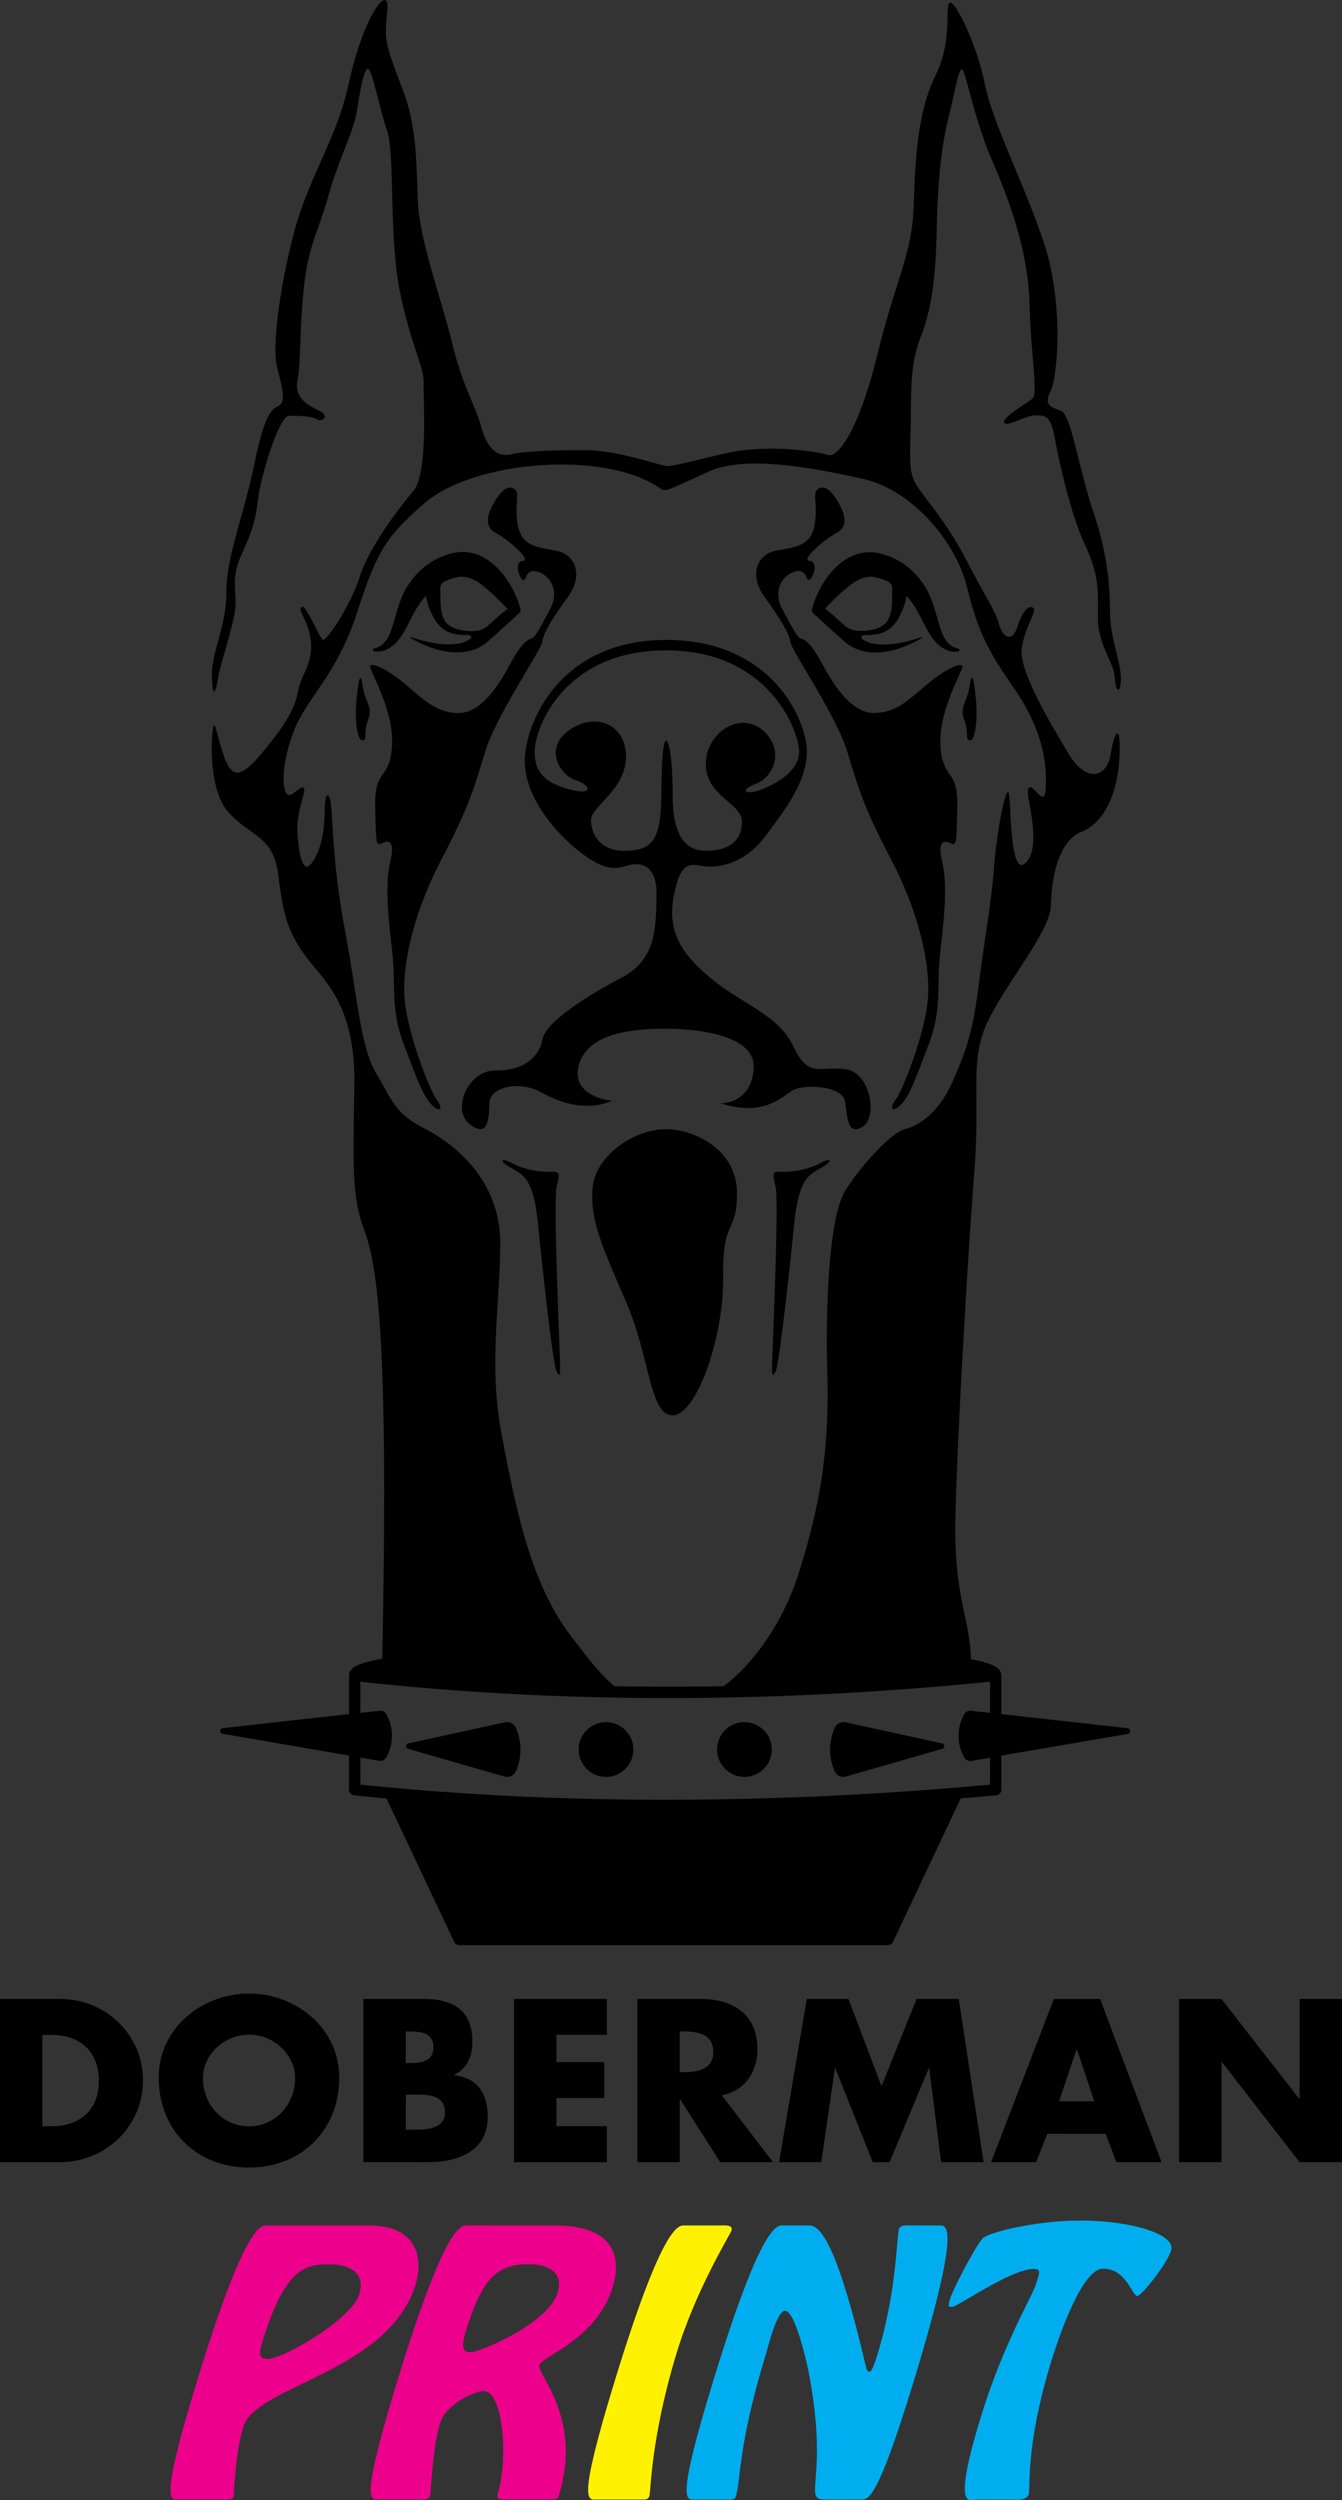 <svg id="Layer_1" data-name="Layer 1" xmlns="http://www.w3.org/2000/svg" viewBox="0 0 579.86 1080"><rect x="0" y="0" width="579.86" height="1080" fill="#333333" stroke="none"/><defs><style>.cls-1{fill:#ec008c;}.cls-2{fill:#fff200;}.cls-3{fill:#00aeef;}</style></defs><path class="cls-1" d="M159.2,961.33c23.34,0,23,16.93,20.44,25.33-11.66,38.14-69,43.69-74.49,61.62-3.66,12-4,29.32-4.24,30.17-.53,1.71-3.67,1.28-4.67,1.28H77.31c-3.55,0-8.65,2.71,7.67-50.66,21.49-70.3,28.11-67.74,30.53-67.74Zm-4,29.88c3-9.82-4.54-13.09-13.08-13.09-10.25,0-19.12,1.57-29,34.3-1,3.41-1.71,6.55,2.41,6.55C122.94,1019,152.06,1001.46,155.19,991.21Z"/><path class="cls-1" d="M239.75,961.33c26.48,0,28.73,14.51,25,26.61-7,22.77-30.44,29.75-31.66,33.73s18.7,22.63,8.43,56.21c-.48,1.57-1.13,1.85-4.12,1.85H221.34c-2.56,0-7.1.43-6.4-1.85,4.91-16.08,2.36-45-5.9-45-4.27,0-16.44,5.84-18.88,13.81-3.3,10.81-4,30.31-4.3,31.3-.74,2.42-4.08,1.71-5.51,1.71H163.84c-3.55,0-8.65,2.71,7.67-50.66,21.49-70.3,28.11-67.74,30.53-67.74Zm1.23,29c2.74-9-4.65-12.24-12.34-12.24-12.95,0-20.08,4.7-27.46,29.32-.92,3-2.52,8.68,1.75,8.68C207.77,1016.12,237,1003.45,241,990.36Z"/><path class="cls-2" d="M257.77,1079.73c-3.55,0-8.65,2.71,7.67-50.66,21.49-70.3,28.11-67.74,30.53-67.74h15.37c1.85,0,5.54-.43,4.71,2.27-.43,1.43-15.24,25.19-23.64,52.66-11.14,36.43-11.2,59.92-11.81,61.91-.44,1.42-1.33,1.56-2.61,1.56H257.77Z"/><path class="cls-3" d="M356.4,1079.73c-9.82,0,1.71-8.82-6.75-53.79-.67-3.84-5.89-27.75-10.44-27.75-3.56,0-7.31,15.51-8.18,18.36-12.27,40.13-10.87,54.64-13.09,61.9-.56,1.85-3.09,1.28-4.38,1.28H300.33c-3.56,0-8.66,2.71,7.66-50.66,21.49-70.3,28.11-67.74,30.53-67.74h11.25c5.4,0,12.74,11.38,24.3,60.62.21.72.35,2.57,1.64,2.57s3-6.12,3.61-8.12c8.14-26.61,8.1-50.23,9.11-53.51.61-2,3.61-1.56,6.31-1.56h10.82c3.13,0,10.6-2.56-10.89,67.74-16.32,53.37-19.76,50.66-23.32,50.66Z"/><path class="cls-3" d="M421.87,1079.73c-2.7,0-10.71,5.7,1.91-35.58,9.7-31.73,22.15-51.94,23.76-57.21,1.3-4.27,2.8-6.83-.76-6.83-10.11,0-32.9,16.37-35.32,16.37-1.28,0-2.17.57-.95-3.42,1.35-4.41,10.59-22.06,13.94-26,2.25-2.7,23-7.83,42.24-7.83,22.92,0,41.4,6.12,39.36,12.81-1.92,6.26-13,19.78-14.59,19.78-2.42,0-4.64-11.81-14.89-11.81-8.68,0-18.42,27.18-22.42,40.28-11.18,36.57-8.84,54.5-9.62,57.06-1,3.13-5.86,2.42-7.71,2.42Z"/><path d="M0,863.49H26c19.63,0,35.8,15.43,35.8,35.24S45.52,934,26,934H0Zm18.32,55h4.11c10.94,0,20.29-6,20.29-19.73,0-12.62-8.32-19.72-20.1-19.72h-4.3Z"/><path d="M146.58,897.43c0,22.8-16.36,38.88-39,38.88s-39-16.08-39-38.88c0-21.32,18.69-36.27,39-36.27S146.58,876.11,146.58,897.43Zm-58.89.09c0,12.15,9,21,19.91,21s19.91-8.88,19.91-21c0-9.72-9-18.6-19.91-18.6S87.69,887.8,87.69,897.52Z"/><path d="M157,934V863.49h26.17c12.53,0,20.94,4.86,20.94,18.32,0,6.36-2.06,11.5-7.76,14.4v.19c10.1,1.31,14.4,8.13,14.4,17.94,0,14.77-12.62,19.64-25.52,19.64Zm18.32-42.82h2.05c4.87,0,9.91-.84,9.91-6.82,0-6.45-5.7-6.82-10.65-6.82h-1.31Zm0,28.79h2.33c5.43,0,14.59.28,14.59-7.47,0-8.51-9.07-7.67-15-7.67h-1.87Z"/><path d="M240.43,879v11.78h20.66v15.52H240.43v12.15h21.78V934h-40.1V863.49h40.1V879Z"/><path d="M334,934H311.2l-17.3-27.11h-.18V934H275.4V863.49h27.38c13.93,0,24.5,6.64,24.5,21.69,0,9.72-5.43,18.14-15.43,19.91Zm-40.29-38.89h1.77c6,0,12.72-1.12,12.72-8.79s-6.73-8.78-12.72-8.78h-1.77Z"/><path d="M348.59,863.49h18l14.3,37.67,15.15-37.67h18.23L425,934H406.64l-5.14-40.57h-.19L384.39,934H377.1l-16.17-40.57h-.19L354.85,934H336.63Z"/><path d="M452.54,921.73,447.68,934H428.24l27.11-70.49h20L501.9,934H482.36l-4.58-12.25Zm12.81-36.46h-.19l-7.57,22.44h15.24Z"/><path d="M509.47,863.49h18.32l33.56,43.1h.19v-43.1h18.32V934H561.54L528,890.79h-.19V934H509.47Z"/><path d="M226.75,328.71c0,15.59,13,30.55,22.62,38.34s15.17,9,20.93,7.05,13.89-1.18,13.36,13.13c-.11,15.59-1.06,27.77-15.15,35.13s-32.79,19-34.17,26.7-8.33,13.56-20.19,13.35-19.22,16.87-11.21,23.17,8.33-2.35,8.54-9.18,12.82-9.83,22.43-4.49,20.29,7.9,30.54,3.63c0,0-17.51-1.6-14.52-14.73s19.64-16.55,37.9-16.45c18.05.11,37.81,4.17,37.81,16.23s-8.44,16-14.31,16c17.94,5.77,26.16-2.24,30.75-5.34s22-2.56,23.07,4.7,1.07,14.63,7.58,10.79,3.63-23.5-7.48-24.89-15.91,4.06-22.31-9.61-21.79-18.26-35-29-19.86-20.5-16.77-36.42,7.69-13.34,13.25-12.6,17.08-.74,26.27-13,17.62-23.39,17.94-36.2-14.21-48.59-60.77-48.59S226.75,313.12,226.75,328.71Zm61.13-47.77c44,0,57,34.1,57.42,43.42S333,339.82,327.57,341.54s-8.4-.06-.73-3.07,12.32-14.78,2.69-23.06-24.53.8-24.53,14.72,15.58,16.62,15.58,24.9-5.89,12.51-15.46,12.51-14.47-7.54-14.47-23.79-1.6-23.8-2.77-23.8-1.95,5.15-2.14,23.8-3.62,23.48-15.21,23.79-15.15-7.6-15.15-13.37,14.66-12.82,15.09-26.74-12.33-20.12-24-12.39-4.91,19.51,2,21.84,8,6.62-1.16,4.41S231,335.47,231,324.86,243.85,280.94,287.88,280.94Z"/><path d="M218.1,744l-41.68,9.09a1.22,1.22,0,0,0-.08,2.36L217.9,767.4a4.37,4.37,0,0,0,1.18.17A4.18,4.18,0,0,0,223,765a23.31,23.31,0,0,0-.07-18.51A4.21,4.21,0,0,0,218.1,744Z"/><circle cx="261.85" cy="755.74" r="11.83"/><path d="M487.26,746.54l-54.59-6.09V723.74c0-3.24-3.71-5.22-13.13-7-.65-19.34-7.74-27-6.67-63.87C414,613.14,418.28,540.82,421,506.2s-2.44-48.52,6.18-65.76,26.64-38.35,26.9-49.29,2.81-27.67,13.22-31.83,15.75-17.5,16.41-32.74-2.33-10.25-3.83-.67-10.24,12.83-18.16-.33-21.57-36-20.24-45.48,6.75-16.08,5-17.5-4.67,1.09-6.83,8-6.25,5.25-8-1-5.32-10.66-14.32-28.07-19-27.32-22.08-33.32-1.75-14.33-1.67-30,.67-23.49,4.42-33.16,6.24-21.74,6.74-45.73,2.42-38.07,5.34-49.56,4.49-23.49,6.33-18.66,5.49,22.49,12.16,38,15.58,38.07,16.24,61.56,3.83,39.57,1.25,41.57-13.49,8.5-12.16,10.41,9-3.16,13.49-3.24,6.59.33,8.34,9.66,6.58,32.24,12.91,45.9,5.83,19.49,5.74,31.57,6.92,19.37,7.34,26.3,2.68,6.73,2.59-.08-4.51-17.39-4.68-27.47-.16-22.83-7.16-44-9.66-42.4-14.25-44S451,175,454,168.81s5.83-38.41-3.25-64.9S429.05,53.52,425.47,36,412.22-.8,410.22,1.28s1.33,16.33-5.75,30.74-8.91,31.49-9.58,55-7.16,31.07-15.66,65.73-17.66,45.06-21.32,43.82-25.58-5.17-45.07-.59-22.07,5.42-24.74,5.33-20.74-6.74-34.65-6.83-27.16.42-32.49,1.75-10.25-1.66-12.91-11.49-8-17.33-12.58-36.16-14-44.31-14.83-60.47-.25-32.74-6.5-49.07-7.58-20.32-7.41-26.57,1.89-13-.85-12.41S155.82,12.61,150.57,36.6s-17.58,40.24-24,65.65-8.92,48.56-6.83,56.56,4,14.58.83,16.33-6.08,3-10.75,25.65-12,39.49-12,55-6.75,26-6.25,37,2,4.35,2.83-.81,6.92-23,7.33-30-1.83-12.41,2.34-21.74,6.24-14.16,7.33-24,9.08-36.74,13.58-36.65,9.16,0,11.82,1.49,5.75-1.49,1.17-3.66-10.91-5.33-9.41-13.08.75-20.32,2.66-39.32,6-23.74,10.67-40.4,10.66-26.91,12.24-36.24,3-18.66,4.83-18.66,5,17.33,8.33,26.83.75,46.56,5.58,69.8,10.33,31.83,10.17,39,2,39.15-4.42,46.73-19.07,24.28-23.16,37-14.49,28.22-16,27.27-7.16-15.12-9-14.2.75,3.41,2.67,9.33,2.08,11.83-1.92,20-.83,11.5-12.08,26.32-16.24,18.91-19.91,13.91-5.74-18.82-6.74-18.4-3.33,26.9,6.24,37.56,19.41,10,21.5,27,4.08,24.83,12.08,35.49,21.32,20.83,20.82,55.31-1.33,47.74,4.33,62.9,7.58,42.65,8.33,85.13c.61,34.64-.27,83.11-.62,99.84l-.44.08c-10,1.77-13.91,3.77-13.91,7.1h0v16.71l-54.6,6.09a1.22,1.22,0,0,0-.07,2.41l54.67,9.42v14.77a2.43,2.43,0,0,0,2.18,2.42c4.66.49,9.35.93,14,1.37l29.28,61.94a2.44,2.44,0,0,0,2.2,1.4H383.63a2.45,2.45,0,0,0,2.21-1.4l29.29-62c5.1-.42,10.2-.86,15.33-1.33a2.44,2.44,0,0,0,2.21-2.43V758.37L487.34,749a1.22,1.22,0,0,0-.08-2.41ZM162.62,463.8c-6.86-11.19-8.3-33.92-13.59-62.07s-5.18-47.15-6-53.88-2.4-4.57-2.64-.48.24,15.15-4.33,23.33-6.5,1.32-7.46-9.62,4-19.25,2.64-20.69-5.29,4.45-7.21,2.65-2.89-11.43,2.64-26.47,18.77-24.53,27.62-52,13.16-33.2,28.92-47,48.59-18.88,72.17-16.24,29.46,10.35,31.51,10.35,3.25-.6,19.26-7.94,45.69-1.57,66.74,3.13,40.09,26.87,45,46.91,9.38,27.78,20.57,44,13.35,29.59,13.47,38.37-.84,9.62-4.09,6S444,340,444.2,343.52s5.77,23.09-1.2,29.35-6-27.91-7.22-30.44-4.93,15.4-6.26,32.12-4.09,30.79-6.61,50.76-5.05,27.66-11.19,41.62-14.55,19.24-20.81,20.88S371.79,504,365.29,514.2s-8.78,45.58-7.81,79.72-3.73,58.6-12.73,86.75c-6,18.69-18.25,37.42-32.08,47.72q-23.75.43-47.15,0c-5.76-4.69-11.29-11.76-19.16-22.12-17.18-22.61-23.6-55.21-29.49-85.91s-.85-55.66-.73-83.21-20.08-43.3-32.95-49.8S169.47,475,162.62,463.8ZM427.79,770.92c-95.38,8.71-186.91,8.72-272.08,0V759.21l8.15,1.41a2.89,2.89,0,0,0,.5,0,2.8,2.8,0,0,0,2.49-1.47,18.74,18.74,0,0,0,0-18.76A2.87,2.87,0,0,0,164,739l-8.29.93V726.46c86.31,9.41,177.82,9.41,272.08,0v13.47l-8.28-.93a2.88,2.88,0,0,0-2.82,1.45,18.72,18.72,0,0,0,0,18.76,2.8,2.8,0,0,0,2.49,1.47,2.7,2.7,0,0,0,.49,0l8.15-1.41Z"/><path d="M407.09,753.1,365.41,744a4.22,4.22,0,0,0-4.79,2.47,23.31,23.31,0,0,0-.06,18.51h0a4.16,4.16,0,0,0,3.87,2.58,4.43,4.43,0,0,0,1.18-.17l41.55-11.94a1.22,1.22,0,0,0-.07-2.36Z"/><path d="M321.65,743.92a11.82,11.82,0,1,0,11.83,11.82A11.83,11.83,0,0,0,321.65,743.92Z"/><path d="M354.56,502.4a35.16,35.16,0,0,1-15.88,3.79c-5.08-.19-5.07.15-3.59,6.24s-1,62.27-1.33,72.37-.21,10.3,1.33,7.75,6.09-44.07,8.1-64.14,6.82-21.06,12-24.14S358.94,500.08,354.56,502.4Z"/><path d="M240.56,512.43c1.49-6.09,1.49-6.43-3.59-6.24a35.09,35.09,0,0,1-15.87-3.79c-4.39-2.32-5.89-1.21-.67,1.87s10,4.08,12,24.14,6.55,61.6,8.09,64.14,1.67,2.35,1.34-7.75S239.07,518.51,240.56,512.43Z"/><path d="M287.28,487.81c-13.37.11-30.22,11.44-31.26,25.71s4.62,25.83,14.8,49.61,9.83,48.25,19.89,48.25S312.8,578,312.45,551.81s6-18.13,6-36.48S300.54,487.7,287.28,487.81Z"/><path d="M351.09,262.31c-.48,1.67-.48,1.67.59,2.83,3.06,2.9,6.26,5.76,9.43,8.61.8.7,2.81,2.52,3.58,3.2,9.58,8.58,24,4.48,33.73-1.4.2-.1,0-.43-.17-.34-6.94,2.34-14.86,4.15-22,2.62-4.92-1.71-5.2-3.25-2.24-3.53a8.22,8.22,0,0,0,1.16,0c6.72,0,11-2.66,13.89-8.85a27.53,27.53,0,0,0,2.63-8.08,41.91,41.91,0,0,1,5.94,8.91c3.05,5.87,6.21,13.6,13.45,15.13a9.65,9.65,0,0,0,3,0,.62.62,0,0,0,0-1.21c-3.44-.6-5.53-3.3-6.85-6.37-2.8-7-3.57-14.56-8-21.08a31.28,31.28,0,0,0-20-13.91C365.06,236.23,354.52,250.25,351.09,262.31Zm25.74-13.17a23.47,23.47,0,0,1,6.89,2.11,3.18,3.18,0,0,1,1.77,3v0c-.11,4.5.41,10.3-2.15,14.09-2.38,3.49-8.63,4.66-13.68,4a9.15,9.15,0,0,1-5.09-2.42h0a105.91,105.91,0,0,0-8.11-7c2-2.1,4.06-4.2,6.08-6.1C366.81,253.16,371.14,248.87,376.83,249.14Z"/><path d="M341.52,277.36c.46,3.75,19.93,31.75,24.71,47.72s7.45,24.61,18.65,45.87,16.79,43,16.18,58.51S390,471.17,386.93,475.18s-1,5.65,2.52,1.8,5.34-8.84,11.66-25.38,3.29-25,5.29-41.61,2.82-29,.72-37.7.46-9.5,3.34-8.12,2.87.67,3.18-16-6.57-10.89-7.29-26.51,10.37-32.87,9.45-34.06-6.78,1-14.85,7.71S387.55,307.77,378,308s-17.15-10.74-22.55-20.91-8.16-10.89-9.65-11.4-3.65-5-7.76-12.53-.46-14.34,5.08-16.13,4.83,3.59,6.43,3.49,4.41-8,.3-8.22,6.07-9.14,11.72-12.17,3-9.15.41-13.51-5.55-7.3-8.43-5.45.11,6.88-1.64,15.93-8.63,9.24-16.8,10.83-11.45,10.74-4.83,19.83S341.06,273.61,341.52,277.36Z"/><path d="M419.24,319.79c2-.12,3.26-8.3,2.5-16.9S420,289,419,296.16s-4.58,9-2.34,14.87S416.7,319.94,419.24,319.79Z"/><path d="M161.65,281.36a9.66,9.66,0,0,0,3,0c7.24-1.53,10.4-9.26,13.46-15.13a41.5,41.5,0,0,1,5.93-8.91,28.13,28.13,0,0,0,2.63,8.08c2.86,6.19,7.17,8.86,13.9,8.85a8,8,0,0,0,1.15,0c3,.28,2.68,1.82-2.24,3.53-7.16,1.53-15.07-.28-22-2.62-.2-.09-.36.24-.16.34,9.73,5.88,24.14,10,33.72,1.4.78-.68,2.79-2.5,3.58-3.2,3.17-2.85,6.38-5.71,9.44-8.61,1.06-1.16,1.06-1.16.59-2.83-3.44-12.06-14-26.08-28.2-23.52a31.28,31.28,0,0,0-20,13.91c-4.45,6.52-5.22,14.05-8,21.08-1.32,3.07-3.41,5.77-6.85,6.37a.62.62,0,0,0,0,1.21ZM192,251.25a23.56,23.56,0,0,1,6.89-2.11c5.7-.27,10,4,14.3,7.8,2,1.9,4.06,4,6.08,6.1a103.88,103.88,0,0,0-8.1,7h0a9.09,9.09,0,0,1-5.09,2.42c-5.05.62-11.3-.55-13.68-4-2.55-3.79-2-9.59-2.14-14.09v0A3.2,3.2,0,0,1,192,251.25Z"/><path d="M186.31,477c3.49,3.85,5.59,2.21,2.51-1.8S175.31,445,174.7,429.46s5-37.24,16.18-58.51,13.87-29.89,18.64-45.87,24.25-44,24.71-47.72,4.57-10.48,11.2-19.57,3.34-18.23-4.83-19.83-15-1.79-16.8-10.83,1.24-14.08-1.64-15.93-5.8,1.08-8.42,5.45-5.24,10.48.41,13.51,15.82,12,11.71,12.17-1.29,8.12.31,8.22.87-5.29,6.42-3.49,9.19,8.63,5.08,16.13-6.26,12-7.75,12.53-4.27,1.23-9.66,11.4-13,21.17-22.55,20.91-14.85-6-22.91-12.74-13.92-8.89-14.85-7.71,10.17,18.45,9.46,34.06-7.61,9.81-7.3,26.51.31,17.41,3.19,16,5.44-.61,3.33,8.12-1.28,21.06.72,37.7-1,25.07,5.29,41.61S182.81,473.12,186.31,477Z"/><path d="M154,302.89c-.77,8.6.45,16.78,2.49,16.9,2.54.15.3-2.85,2.54-8.76s-1.42-7.74-2.34-14.87S154.78,294.28,154,302.89Z"/></svg>